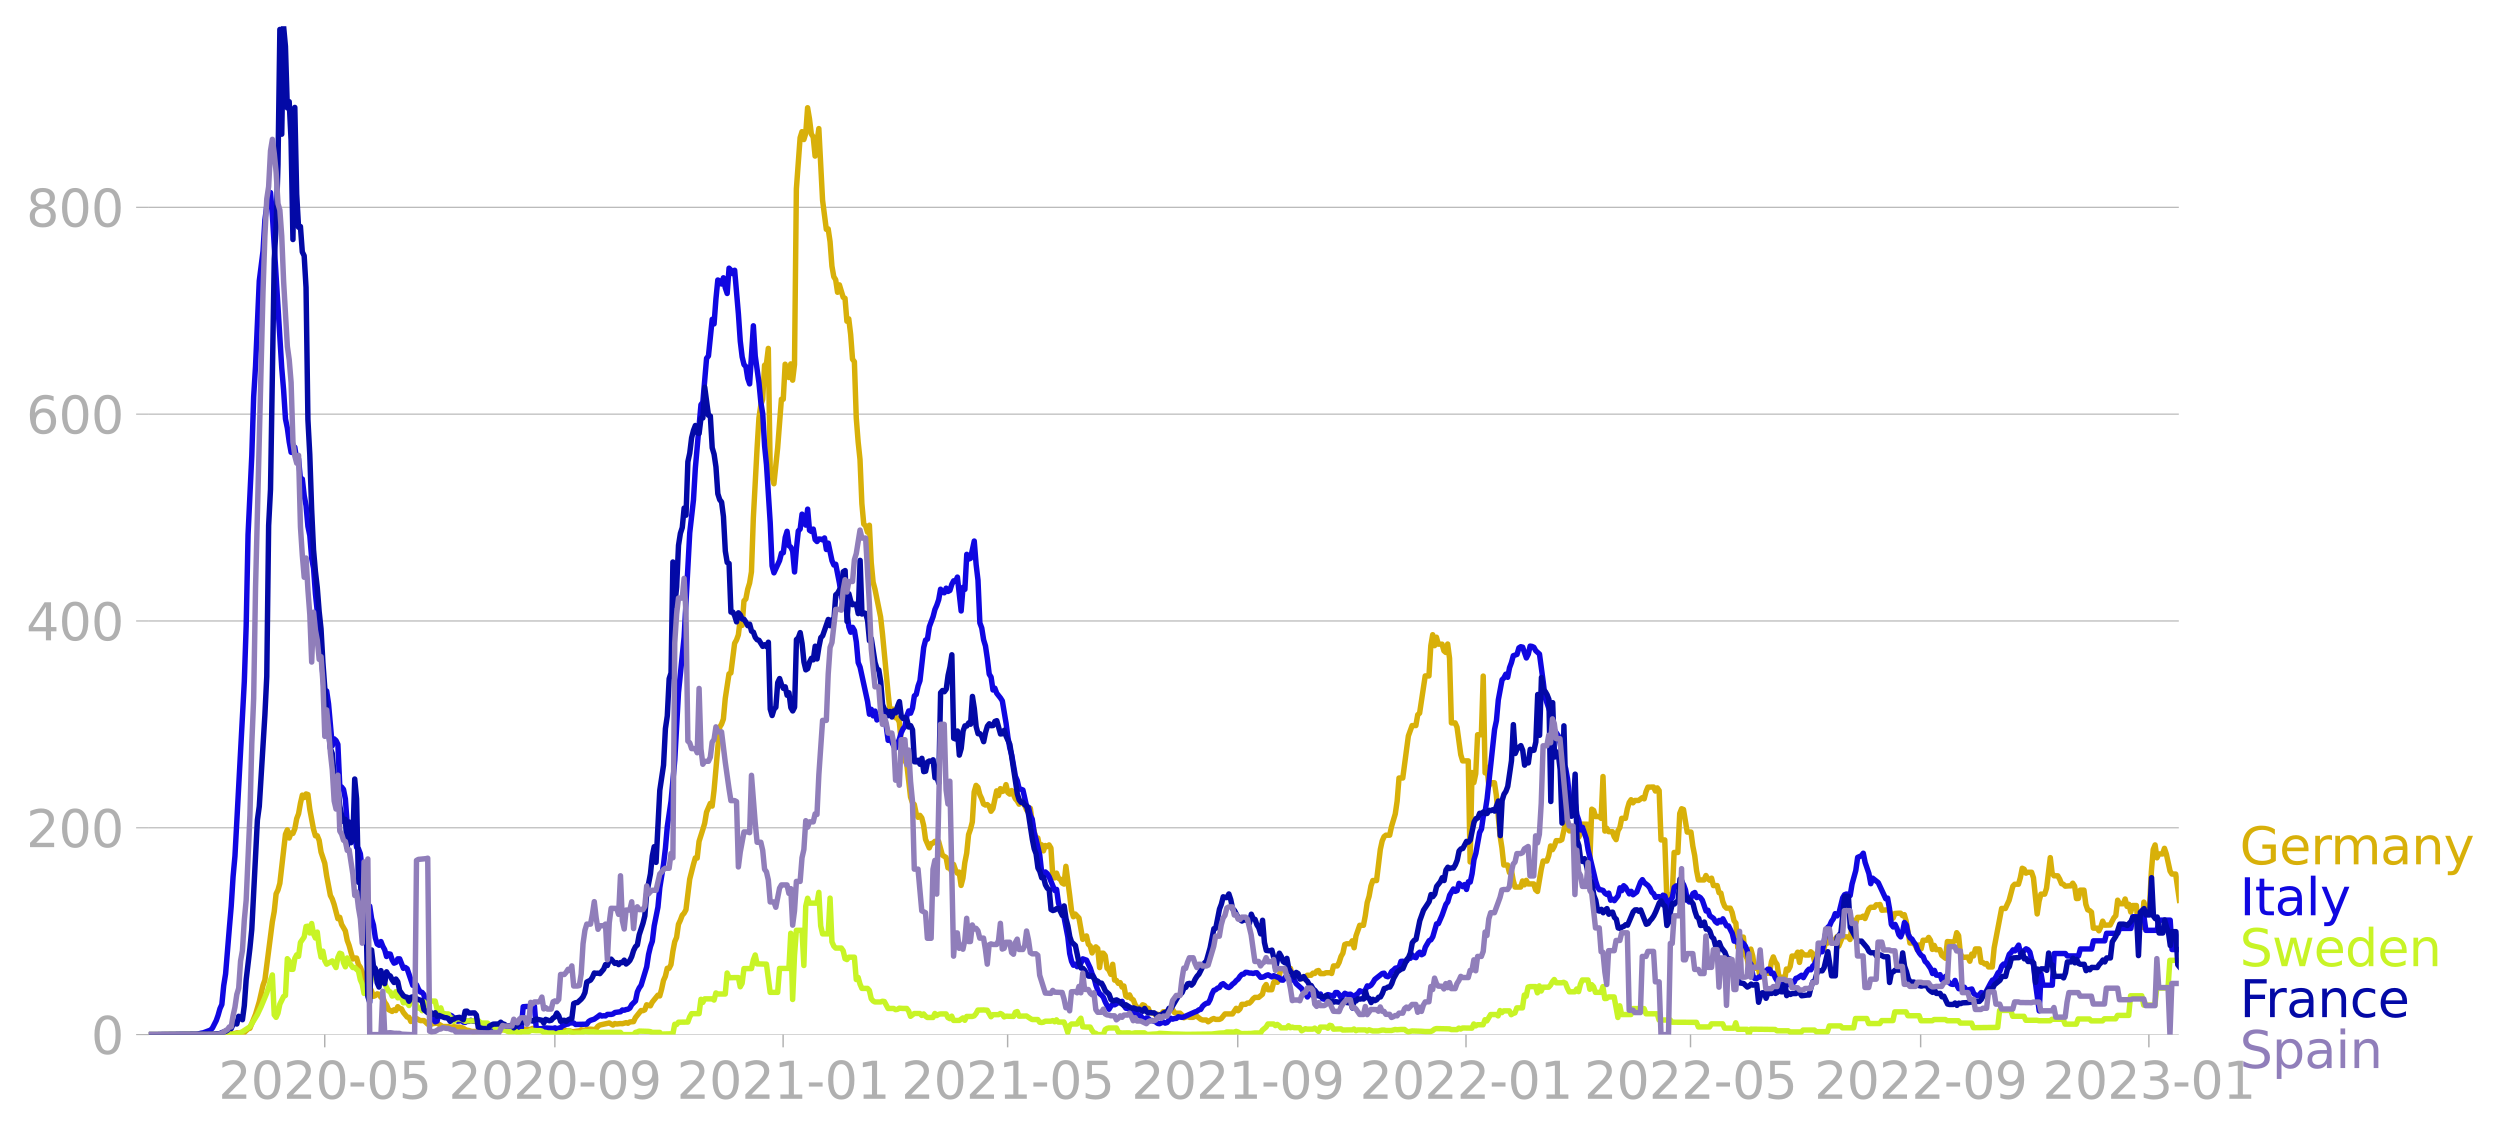 <svg xmlns="http://www.w3.org/2000/svg" xmlns:xlink="http://www.w3.org/1999/xlink" width="916.28" height="416.199" viewBox="0 0 687.21 312.149"><defs><style>*{stroke-linejoin:round;stroke-linecap:butt}</style></defs><g id="figure_1"><path id="patch_1" d="M0 312.15h687.21V0H0v312.15z" style="fill:none"/><g id="axes_1"><path id="patch_2" d="M40.922 284.4h558V7.2h-558v277.2z" style="fill:none"/><g id="matplotlib.axis_1"><g id="xtick_1"><g id="line2d_1"><defs><path id="m8eef4d8f04" d="M0 0v3.5" style="stroke:#b0b0b0;stroke-width:.4"/></defs><use xlink:href="#m8eef4d8f04" x="89.265" y="284.4" style="fill:#b0b0b0;stroke:#b0b0b0;stroke-width:.4"/></g><g id="text_1" style="fill:#b0b0b0" transform="matrix(.14 0 0 -.14 60.017 302.038)"><defs><path id="DejaVuSans-32" d="M1228 531h2203V0H469v531q359 372 979 998 621 627 780 809 303 340 423 576 121 236 121 464 0 372-261 606-261 235-680 235-297 0-627-103-329-103-704-313v638q381 153 712 231 332 78 607 78 725 0 1156-363 431-362 431-968 0-288-108-546-107-257-392-607-78-91-497-524-418-433-1181-1211z" transform="scale(.016)"/><path id="DejaVuSans-30" d="M2034 4250q-487 0-733-480-245-479-245-1442 0-959 245-1439 246-480 733-480 491 0 736 480 246 480 246 1439 0 963-246 1442-245 480-736 480zm0 500q785 0 1199-621 414-620 414-1801 0-1178-414-1799Q2819-91 2034-91q-784 0-1198 620-414 621-414 1799 0 1181 414 1801 414 621 1198 621z" transform="scale(.016)"/><path id="DejaVuSans-2d" d="M313 2009h1684v-512H313v512z" transform="scale(.016)"/><path id="DejaVuSans-35" d="M691 4666h2478v-532H1269V2991q137 47 274 70 138 23 276 23 781 0 1237-428 457-428 457-1159 0-753-469-1171Q2575-91 1722-91q-294 0-599 50Q819 9 494 109v635q281-153 581-228t634-75q541 0 856 284 316 284 316 772 0 487-316 771-315 285-856 285-253 0-505-56-251-56-513-175v2344z" transform="scale(.016)"/></defs><use xlink:href="#DejaVuSans-32"/><use xlink:href="#DejaVuSans-30" x="63.623"/><use xlink:href="#DejaVuSans-32" x="127.246"/><use xlink:href="#DejaVuSans-30" x="190.869"/><use xlink:href="#DejaVuSans-2d" x="254.492"/><use xlink:href="#DejaVuSans-30" x="290.576"/><use xlink:href="#DejaVuSans-35" x="354.199"/></g></g><g id="xtick_2"><use xlink:href="#m8eef4d8f04" id="line2d_2" x="152.523" y="284.4" style="fill:#b0b0b0;stroke:#b0b0b0;stroke-width:.4"/><g id="text_2" style="fill:#b0b0b0" transform="matrix(.14 0 0 -.14 123.275 302.038)"><defs><path id="DejaVuSans-39" d="M703 97v575q238-113 481-172 244-59 479-59 625 0 954 420 330 420 377 1277-181-269-460-413-278-144-615-144-700 0-1108 423-408 424-408 1159 0 718 425 1152 425 435 1131 435 810 0 1236-621 427-620 427-1801 0-1103-524-1761Q2575-91 1691-91q-238 0-482 47Q966 3 703 97zm1256 1978q425 0 673 290 249 291 249 798 0 503-249 795-248 292-673 292t-673-292q-248-292-248-795 0-507 248-798 248-290 673-290z" transform="scale(.016)"/></defs><use xlink:href="#DejaVuSans-32"/><use xlink:href="#DejaVuSans-30" x="63.623"/><use xlink:href="#DejaVuSans-32" x="127.246"/><use xlink:href="#DejaVuSans-30" x="190.869"/><use xlink:href="#DejaVuSans-2d" x="254.492"/><use xlink:href="#DejaVuSans-30" x="290.576"/><use xlink:href="#DejaVuSans-39" x="354.199"/></g></g><g id="xtick_3"><use xlink:href="#m8eef4d8f04" id="line2d_3" x="215.265" y="284.4" style="fill:#b0b0b0;stroke:#b0b0b0;stroke-width:.4"/><g id="text_3" style="fill:#b0b0b0" transform="matrix(.14 0 0 -.14 186.017 302.038)"><defs><path id="DejaVuSans-31" d="M794 531h1031v3560L703 3866v575l1116 225h631V531h1031V0H794v531z" transform="scale(.016)"/></defs><use xlink:href="#DejaVuSans-32"/><use xlink:href="#DejaVuSans-30" x="63.623"/><use xlink:href="#DejaVuSans-32" x="127.246"/><use xlink:href="#DejaVuSans-31" x="190.869"/><use xlink:href="#DejaVuSans-2d" x="254.492"/><use xlink:href="#DejaVuSans-30" x="290.576"/><use xlink:href="#DejaVuSans-31" x="354.199"/></g></g><g id="xtick_4"><use xlink:href="#m8eef4d8f04" id="line2d_4" x="276.98" y="284.4" style="fill:#b0b0b0;stroke:#b0b0b0;stroke-width:.4"/><g id="text_4" style="fill:#b0b0b0" transform="matrix(.14 0 0 -.14 247.732 302.038)"><use xlink:href="#DejaVuSans-32"/><use xlink:href="#DejaVuSans-30" x="63.623"/><use xlink:href="#DejaVuSans-32" x="127.246"/><use xlink:href="#DejaVuSans-31" x="190.869"/><use xlink:href="#DejaVuSans-2d" x="254.492"/><use xlink:href="#DejaVuSans-30" x="290.576"/><use xlink:href="#DejaVuSans-35" x="354.199"/></g></g><g id="xtick_5"><use xlink:href="#m8eef4d8f04" id="line2d_5" x="340.237" y="284.4" style="fill:#b0b0b0;stroke:#b0b0b0;stroke-width:.4"/><g id="text_5" style="fill:#b0b0b0" transform="matrix(.14 0 0 -.14 310.989 302.038)"><use xlink:href="#DejaVuSans-32"/><use xlink:href="#DejaVuSans-30" x="63.623"/><use xlink:href="#DejaVuSans-32" x="127.246"/><use xlink:href="#DejaVuSans-31" x="190.869"/><use xlink:href="#DejaVuSans-2d" x="254.492"/><use xlink:href="#DejaVuSans-30" x="290.576"/><use xlink:href="#DejaVuSans-39" x="354.199"/></g></g><g id="xtick_6"><use xlink:href="#m8eef4d8f04" id="line2d_6" x="402.98" y="284.4" style="fill:#b0b0b0;stroke:#b0b0b0;stroke-width:.4"/><g id="text_6" style="fill:#b0b0b0" transform="matrix(.14 0 0 -.14 373.732 302.038)"><use xlink:href="#DejaVuSans-32"/><use xlink:href="#DejaVuSans-30" x="63.623"/><use xlink:href="#DejaVuSans-32" x="127.246"/><use xlink:href="#DejaVuSans-32" x="190.869"/><use xlink:href="#DejaVuSans-2d" x="254.492"/><use xlink:href="#DejaVuSans-30" x="290.576"/><use xlink:href="#DejaVuSans-31" x="354.199"/></g></g><g id="xtick_7"><use xlink:href="#m8eef4d8f04" id="line2d_7" x="464.694" y="284.4" style="fill:#b0b0b0;stroke:#b0b0b0;stroke-width:.4"/><g id="text_7" style="fill:#b0b0b0" transform="matrix(.14 0 0 -.14 435.446 302.038)"><use xlink:href="#DejaVuSans-32"/><use xlink:href="#DejaVuSans-30" x="63.623"/><use xlink:href="#DejaVuSans-32" x="127.246"/><use xlink:href="#DejaVuSans-32" x="190.869"/><use xlink:href="#DejaVuSans-2d" x="254.492"/><use xlink:href="#DejaVuSans-30" x="290.576"/><use xlink:href="#DejaVuSans-35" x="354.199"/></g></g><g id="xtick_8"><use xlink:href="#m8eef4d8f04" id="line2d_8" x="527.951" y="284.4" style="fill:#b0b0b0;stroke:#b0b0b0;stroke-width:.4"/><g id="text_8" style="fill:#b0b0b0" transform="matrix(.14 0 0 -.14 498.703 302.038)"><use xlink:href="#DejaVuSans-32"/><use xlink:href="#DejaVuSans-30" x="63.623"/><use xlink:href="#DejaVuSans-32" x="127.246"/><use xlink:href="#DejaVuSans-32" x="190.869"/><use xlink:href="#DejaVuSans-2d" x="254.492"/><use xlink:href="#DejaVuSans-30" x="290.576"/><use xlink:href="#DejaVuSans-39" x="354.199"/></g></g><g id="xtick_9"><use xlink:href="#m8eef4d8f04" id="line2d_9" x="590.694" y="284.4" style="fill:#b0b0b0;stroke:#b0b0b0;stroke-width:.4"/><g id="text_9" style="fill:#b0b0b0" transform="matrix(.14 0 0 -.14 561.446 302.038)"><defs><path id="DejaVuSans-33" d="M2597 2516q453-97 707-404 255-306 255-756 0-690-475-1069Q2609-91 1734-91q-293 0-604 58T488 141v609q262-153 574-231 313-78 654-78 593 0 904 234t311 681q0 413-289 645-289 233-804 233h-544v519h569q465 0 712 186t247 536q0 359-255 551-254 193-729 193-260 0-557-57-297-56-653-174v562q360 100 674 150t592 50q719 0 1137-327 419-326 419-882 0-388-222-655t-631-370z" transform="scale(.016)"/></defs><use xlink:href="#DejaVuSans-32"/><use xlink:href="#DejaVuSans-30" x="63.623"/><use xlink:href="#DejaVuSans-32" x="127.246"/><use xlink:href="#DejaVuSans-33" x="190.869"/><use xlink:href="#DejaVuSans-2d" x="254.492"/><use xlink:href="#DejaVuSans-30" x="290.576"/><use xlink:href="#DejaVuSans-31" x="354.199"/></g></g></g><g id="matplotlib.axis_2"><g id="ytick_1"><path id="line2d_10" d="M40.922 284.4h558" clip-path="url(#p7b808a4ed6)" style="fill:none;stroke:#b0b0b0;stroke-width:.3;stroke-linecap:square"/><g id="line2d_11"><defs><path id="md3152e2572" d="M0 0h-3.5" style="stroke:#b0b0b0;stroke-width:.3"/></defs><use xlink:href="#md3152e2572" x="40.922" y="284.4" style="fill:#b0b0b0;stroke:#b0b0b0;stroke-width:.3"/></g><use xlink:href="#DejaVuSans-30" id="text_10" style="fill:#b0b0b0" transform="matrix(.14 0 0 -.14 25.015 289.719)"/></g><g id="ytick_2"><path id="line2d_12" d="M40.922 227.547h558" clip-path="url(#p7b808a4ed6)" style="fill:none;stroke:#b0b0b0;stroke-width:.3;stroke-linecap:square"/><use xlink:href="#md3152e2572" id="line2d_13" x="40.922" y="227.547" style="fill:#b0b0b0;stroke:#b0b0b0;stroke-width:.3"/><g id="text_11" style="fill:#b0b0b0" transform="matrix(.14 0 0 -.14 7.2 232.866)"><use xlink:href="#DejaVuSans-32"/><use xlink:href="#DejaVuSans-30" x="63.623"/><use xlink:href="#DejaVuSans-30" x="127.246"/></g></g><g id="ytick_3"><path id="line2d_14" d="M40.922 170.694h558" clip-path="url(#p7b808a4ed6)" style="fill:none;stroke:#b0b0b0;stroke-width:.3;stroke-linecap:square"/><use xlink:href="#md3152e2572" id="line2d_15" x="40.922" y="170.694" style="fill:#b0b0b0;stroke:#b0b0b0;stroke-width:.3"/><g id="text_12" style="fill:#b0b0b0" transform="matrix(.14 0 0 -.14 7.2 176.012)"><defs><path id="DejaVuSans-34" d="M2419 4116 825 1625h1594v2491zm-166 550h794V1625h666v-525h-666V0h-628v1100H313v609l1940 2957z" transform="scale(.016)"/></defs><use xlink:href="#DejaVuSans-34"/><use xlink:href="#DejaVuSans-30" x="63.623"/><use xlink:href="#DejaVuSans-30" x="127.246"/></g></g><g id="ytick_4"><path id="line2d_16" d="M40.922 113.84h558" clip-path="url(#p7b808a4ed6)" style="fill:none;stroke:#b0b0b0;stroke-width:.3;stroke-linecap:square"/><use xlink:href="#md3152e2572" id="line2d_17" x="40.922" y="113.84" style="fill:#b0b0b0;stroke:#b0b0b0;stroke-width:.3"/><g id="text_13" style="fill:#b0b0b0" transform="matrix(.14 0 0 -.14 7.2 119.16)"><defs><path id="DejaVuSans-36" d="M2113 2584q-425 0-674-291-248-290-248-796 0-503 248-796 249-292 674-292t673 292q248 293 248 796 0 506-248 796-248 291-673 291zm1253 1979v-575q-238 112-480 171-242 60-480 60-625 0-955-422-329-422-376-1275 184 272 462 417 279 145 613 145 703 0 1111-427 408-426 408-1160 0-719-425-1154Q2819-91 2113-91q-810 0-1238 620-428 621-428 1799 0 1106 525 1764t1409 658q238 0 480-47t505-140z" transform="scale(.016)"/></defs><use xlink:href="#DejaVuSans-36"/><use xlink:href="#DejaVuSans-30" x="63.623"/><use xlink:href="#DejaVuSans-30" x="127.246"/></g></g><g id="ytick_5"><path id="line2d_18" d="M40.922 56.987h558" clip-path="url(#p7b808a4ed6)" style="fill:none;stroke:#b0b0b0;stroke-width:.3;stroke-linecap:square"/><use xlink:href="#md3152e2572" id="line2d_19" x="40.922" y="56.987" style="fill:#b0b0b0;stroke:#b0b0b0;stroke-width:.3"/><g id="text_14" style="fill:#b0b0b0" transform="matrix(.14 0 0 -.14 7.2 62.306)"><defs><path id="DejaVuSans-38" d="M2034 2216q-450 0-708-241-257-241-257-662 0-422 257-663 258-241 708-241t709 242q260 243 260 662 0 421-258 662-257 241-711 241zm-631 268q-406 100-633 378-226 279-226 679 0 559 398 884 399 325 1092 325 697 0 1094-325t397-884q0-400-227-679-226-278-629-378 456-106 710-416 255-309 255-755 0-679-414-1042Q2806-91 2034-91q-771 0-1186 362-414 363-414 1042 0 446 256 755 257 310 713 416zm-231 997q0-362 226-565 227-203 636-203 407 0 636 203 230 203 230 565 0 363-230 566-229 203-636 203-409 0-636-203-226-203-226-566z" transform="scale(.016)"/></defs><use xlink:href="#DejaVuSans-38"/><use xlink:href="#DejaVuSans-30" x="63.623"/><use xlink:href="#DejaVuSans-30" x="127.246"/></g></g></g><path id="line2d_20" d="m40.922 284.4 21.6-.081 2.058-.244.514-.162 1.543.122.514-.244 1.029-.975.514-.162 1.543-3.817 1.028-3.452 1.029-4.549.514-1.42 2.057-16.042.515-2.802.514-4.873.514-1.056.514-1.827 1.543-13.482.515-1.219.514 2.234.514-1.38.514.12.515-1.258.514-2.802.514-1.34.515-2.883.514-2.234.514.65.514-.975.515.163.514 4.06 1.029 5.483.514 1.787h.514l.514 1.259.515 3.208 1.028 3.086.515 3.452 1.028 5.4.514.976.515 1.502 1.028 3.899.515-.366.514 1.95 1.028 1.786.515 2.6.514 1.38 1.029 3.736.514-.284.514.04.514 1.787.515.731.514 1.3.514 3.005.515.609.514.081.514.447.514 1.096.515 1.462.514-.203.514-.487.515.122.514.812.514-.04.514 1.38.515.73.514 1.3 1.029.528.514-.446.514.203.514-1.056.515.447.514.162.514.975 1.029 1.258.514.082.514 1.137.515-.488h.514l.514-.324 1.029.568h1.028l1.03.975.513-.203.515.203.514-.163 1.029-.122 1.542.934h1.543l.514.163h.515l.514-.122 1.029.163.514-.041 1.029.284.514.366.514.203.514.08.515.204.514.081 2.057-.081 1.029-.487 2.057.08h.514l.514.123h.515l.514.284 1.029-.447.514-.243 1.028-.082.515-.203.514-.325 1.543.65.514.122.514-.244.515.244 1.542.04.515-.04.514-.244.514.285 2.058-.244 1.542.528.515.244.514-.163 1.029.04.514-.324.514-.122.514.081.515-.04 1.028.325 1.029.08.514.204h.514l1.029-.163.514-.04.514-.325.515.122h.514l.514-.244 1.029-.04 1.028.121.515-.284.514-.65.514-.325 2.572-.568 1.028.568.515-.406.514.122 1.029-.122.514.04 1.028-.283.515.162.514-.365 1.029-.082.514-1.096 1.543-1.95.514.041.514-.243.514-1.381 1.03.284.513-1.015 1.543-1.909.514.203.515-1.868.514-2.396.514-1.137.515-2.193h.514l.514-1.015.515-3.614.514-2.68.514-1.178.514-3.614.515-1.097.514-1.38.514-.569.514-.934 1.03-8.406 1.028-4.061.514-1.787.514.04.514-4.588 1.03-3.249.513-1.705.515-3.087 1.028-2.396.514.731.515-4.264 1.543-17.421.514-.812.514-1.422.514-5.644 1.03-6.782.513-.244 1.029-8.162.514-.894.515-1.421.514-4.183.514 1.584.514-6.741.515-.528.514-2.68.514-1.665.514-3.127.515-14.701 1.028-19.208.515-8.366.514-3.573.514-1.544.514-9.38.515-.406.514-4.224.514 33.016 1.029 4.182 1.029-9.868 1.028-13.36h.514l.515-9.625 1.028 3.655.514-3.736.515 4.467.514-4.304.514-48.244 1.029-14.092.514-1.665.515 2.152.514-1.665.514-7.066.514 3.046.515 4.183.514.812.514 5.239 1.029-7.554 1.028 19.696 1.029 8 .514-.122.514 3.493.515 6.74.514 2.925.514.812.515 3.452.514-2.03 1.029 3.41.514.285.514 6.294.514-.65.515 4.264.514 6.823.514.69.514 15.432.515 6.578.514 4.873.514 12.143.515 5.604.514.528.514 1.705.515-1.908.514 10.274.514 5.36.514 1.95 1.543 7.634.514 4.589 1.543 16.284.515 4.914.514-.487.514.081.514 2.315.515.162.514 1.056.514 5.28 1.029 5.278.514 1.056 1.029 8.975.514 1.543.514.488.515 2.477.514 1.056.514-.528.514.69.515 2.071.514 3.817 1.029 2.356.514-1.178.514-.122.514-.487h1.03l1.028 3.777 1.028.65.514 2.842.515-.04.514 1.096.514-1.99.515 1.502.514.894.514-.284.514 3.654.515-1.99.514-4.263.514-2.6.515-5.116.514-1.462.514-1.99.514-8.284.515-1.787.514.528.514 1.99.515 1.096.514 1.503.514.284.514-.122.515.447.514 1.38.514-.73 1.029-4.874.514 1.3.514-1.909.515.772.514-.203.514-1.665.515 2.193.514.406.514-.975 1.029 2.274.514.569.514.893.515-.243.514-.69 1.029 2.517.514.69.514-1.137.514 3.818 1.029 4.75.514-.405.514 2.518.515-.65.514 1.665.514-1.462.515.284.514-.447.514.853.514 7.635.515.568.514-1.3.514 1.382.515.284.514 1.056.514.284.514-4.873 1.03 7.878.513 4.305.515 1.665.514-.731 1.028 1.096 1.03 5.848.513-.65.515-.284.514 2.274.514.487.514 1.909.515-1.218.514-.447.514.447.515 5.238.514-3.939h.514l.514.65.515 3.492.514.488.514 1.177.515-2.761.514 4.345.514.081.514.813.515-.204.514 1.219.514-.285.515 2.762.514.325.514-.65.514 1.056.515.325.514 1.3.514.811h1.029l.514-.771.514.203.515.812.514-.04.514 1.258h1.029l.514.69.514-.324.515.365.514-.406.514-.65h1.029l.514-.365 1.029-.244.514.853.514.163h1.029l.514.487.514.772 1.03-.366.513.244h1.029l.514-.285h.514l1.03.813.513.203h1.029l.514.487 1.029-.69.514-.203.514.243h1.029l.514-.243 1.029-1.26h2.057l1.029-1.542.514.65.514-.488.514-1.259h1.029l.514-.365.514.04.515-.487.514-.69.514-.407h1.029l1.029-.852.514-1.95.514-.73.514 1.42h1.029l.514-1.99.514-.527.515.487 1.028-3.736h1.029l.514.569.514-.812.515.162.514 1.95.514-.326h1.029l.514.731.514.447.515-.365.514-.041.514-.528h1.029l.514-.569.514.082.515-.65.514-.162.514.852h1.029l.514-.243h1.029l.514.203.514-2.071h1.029l.514-.975.514-1.624.515-.894.514-2.396.514-.203h1.029l.514-.812.514 1.909.515-3.25 1.028-2.923h1.029l.514-2.68.514-3.574.515-1.705.514-2.843.514-1.503h1.029l1.029-8.528.514-2.355.514-1.178.514-.406h1.029l.514-2.396 1.029-3.451.514-3.534.514-6.335h1.029l1.543-11.573 1.028-2.843h1.029l.514-2.964.514-.447 1.543-10.234h1.029l.514-8.325.514-3.005.515 3.005.514-2.314.514 1.908h1.029l.514 1.828.514.446.515-2.314.514 3.939.514 17.746h1.029l.514 1.178 1.029 7.553.514 1.706h1.543l.514 27.777.514-24.57.515 2.762.514-2.436.514-10.721h1.029l.514-16.122.514 26.6.515-1.544.514 5.157.514-.893h1.029l.514 3.452 1.029 11.127.514 3.33.514 4.71h1.029l.514 2.071.514-.852.515 2.964.514 1.868h1.543l.514-1.665.514 1.056.515-1.218.514.974h1.543l.514 1.625.514.446 1.03-6.091.513-2.274h1.029l.514-1.462.514-2.68.515 1.015.514-.934.514-1.543h1.029l.514-.284 1.029-4.67.514.73.514 1.544h1.029l.514-1.056.514 2.883.515-.081.514-.975.514-2.64 1.543.041.514 9.543.515-13.685.514.325.514 1.705h1.029l.514.488.514-11.493.515 14.985.514-.771.514.934h1.029l.514 1.421.514.772.515-2.437.514-.893.514-2.518h1.029l.514-2.6.514-1.745.515-.772.514.853.514-.65h1.029l1.029-.772.514.325.514-1.99.514-1.218 1.543-.04.514 1.096.515-.853.514.731.514 13.564h1.029l.514 14.538 1.029 1.218.514-.568.514-11.736h1.029l.514-10.721.514-1.3.515.203 1.028 6.213h1.029l.514 3.858.514 2.6.515 4.142.514 2.558h1.543l.514-1.218.514.893.515.406.514-.568.514 2.03h1.029l.514 1.95.514.121.515 2.315.514 1.3.514.527h1.029l.514 1.178.514 2.274.515.65.514 6.7.514.528.515-3.37h.514l.514 4.954.514.934.515 2.721.514-5.32.514 1.909.515 3.37h1.028l.514 2.478.515-2.193.514 1.665.514-.61h1.029l.514-3.167.514-1.3.515 1.34.514.69.514 3.534h1.029l.514.812.514-3.046.515.325.514-1.015.514-2.883h1.029l.514-1.056.514 2.802.515-2.883.514.609.514.244h1.029l.514-.894.514.447.515 2.152.514-1.015.514-1.909h1.029l.514-.243.514-2.559.515.731.514-1.502.514.65h1.029l.514-.894.514 2.558 1.03-2.599 1.028.082h.514l.514.73.514-3.451.515-1.828.514.812.514-1.624h1.029l.514-.325.514.65 1.03-2.599.513-.487h1.029l.514-.69.514.04.515-.122.514 1.584 1.029-.081h.514l.514.162.514 1.218.515.853.514-1.259 1.029-.081h.514l.514.65.514-.244.515 1.828 1.028 5.97h1.029l.514.811.514 1.097.515-1.38.514 1.055.514-2.355h1.029l.514-.772.514.812.515 2.477.514-1.096.514 1.178h1.029l.514 1.543 1.029.812.514-4.589 1.029.081h.514l.514-.243.514-2.275.515.772.514 5.036.514.974 1.543-.081.514 1.137.515-1.95.514.488.514-1.908h1.029l.514 3.654.514.082.515.406.514-.122.514.934h1.029l.514-5.239 2.057-10.842h1.029l1.028-2.234 1.03-3.898.513-.528h1.029l.514-1.787.514-2.6.515.244.514 1.097.514-.244h1.029l.514 1.503 1.029 9.95.514-3.453.514-1.99h1.029l.514-1.624 1.029-8.406.514 4.304.514.69h1.029l.514.894.514 1.26.515.162.514.528 1.029-.082h.514l.514-.73.514.812.515 3.41.514-.04.514-2.274h1.029l.514 3.898.514 1.503.515.203.514.447.514 4.386h1.029l.514.73.514-1.055.515-1.584.514 1.096 1.543-.04 1.029-1.99.514-.569.514-4.264.514.975h1.029l.514-1.3.514 2.031.515-.569.514 2.112.514-1.787h1.029l.514 5.97.514.162.515-.121.514-6.945.514 1.747h1.029l.514-10.112.514-6.092.515-1.259.514 3.534.514-1.056h1.029l.514-1.543.514 1.543 1.03 4.71.513.813h1.029l1.029 7.228h0" clip-path="url(#p7b808a4ed6)" style="fill:none;stroke:#d8b009;stroke-width:1.5;stroke-linecap:square"/><path id="line2d_21" d="m40.922 284.4 12.858-.081.514-.04 1.029-.285.514-.081 2.057-.772.514-.568 1.029-2.03.514-1.463.514-1.827.515-1.137.514-5.198.514-3.208 1.029-12.549.514-6.01.514-8.162.515-5.645 2.571-47.96.514-15.31.515-25.096 1.028-21.726.514-16.163.515-8.447 1.028-23.431 1.029-8.163.514-8.568.514-3.818 1.03-3.736.513 6.213 2.572 41.95.514 6.091.514 7.96.515 2.518.514 3.817.514 2.843.514.08.515-1.461.514 3.452.514-.203.515 5.563.514-.081.514 4.548.514 2.762.515 5.726.514 2.477.514 6.294.515 2.721.514 7.025.514 4.914.514 6.173.515 4.63 1.028 13.4.515-2.396.514 3.493 1.029 11.533.514-1.868.514.447.514 1.055.515 11.371.514.366.514.65.514 2.598.515 7.066.514.488.514.04.515 1.665.514.812.514 3.25.514.405.515 1.381 1.028 8.853.515 1.38.514 3.859.514.284.514 3.411.515 1.787.514 3.492.514 1.746.515.325.514-1.015.514 1.3.514.934.515 1.868.514-.731.514.08.515 1.585.514.893.514-.203.514-.975h.515l1.028 2.6.515-.244.514.365 1.543 4.548.514-.527.514.365.515 1.178.514.812.514.122.514.65.515 3.005.514 1.3.514.69.515 1.664.514.082.514.69.514-.203.515-2.112.514.163.514.609.515-.528.514.609.514-.081.514-.284.515.243.514.731.514.122.515.569.514-.082.514-.203.514.528.515.081.514-.324.514.04.515-.284.514.244 1.029.08.514.163.514.406 1.029.61.514-.082.514.325 1.543.569.514-.163h.515l.514-.122.514-.284.514.244 1.03-.285.513.244.515-.325 1.028.569 1.543-.04h.514l.515-5.89 1.028-.08 1.543.162.514-.244.515 6.295.514-.122 1.029.04.514-.243 2.571.162.514-.162.515.284.514-.203.514-.081.515-.61.514-.121.514-.244.514-.08.515-.326 1.028.04.515.407 3.085-.081.515-.731.514-.325 1.028-.325 1.03-.731.513-.406.515.284.514-.081.514.04.515-.405h1.028l.514-.122.515-.406 1.543-.203.514-.488.514.081.514-.203.515-.08.514-.326.514-.934 1.029-1.015.514-2.477.514-1.097.515-.73 1.542-5.077.515-3.41.514-2.153.514-1.462.515-4.224 1.028-5.157.514-5.36 1.03-6.457.513-4.386.515-5.93 1.028-6.984 1.029-11.33 1.028-18.6 1.543-15.187 1.543-28.67 1.029-9.056.514-8.731 1.543-17.422.514-.69 1.029-12.061.514-.65 1.029-10.07.514 1.258.514-6.863.514-5.198.515.244.514.852.514-1.705.514 2.761.515 1.543.514-6.944.514.528.515.975.514-.934 1.029 11.98.514 7.512.514 4.305.514 2.152.515.528.514 3.249.514 1.502 1.029-15.96.514 8.285 1.029 7.432.514 5.36.514 3.087.514 8.852.515 5.158 1.028 15.96.515 11.857.514 1.909 1.543-3.37.514-2.031.514-.122.515-4.183.514-1.705.514 3.939.514.406.515 1.096.514 5.726.514-6.416.515-4.833.514-.568.514-4.061.515 1.34.514 1.665.514-4.386.514 5.807.515.325.514-.65.514 2.884.514.528.515-.69.514.04.514.203.515-.528.514 3.168.514-1.747 1.029 4.833.514 1.178.514-.203 1.029 5.238.514 3.696.514 1.705.515-.365.514 2.883.514 4.061.515 1.462.514-1.34.514.893.514 3.127.515 5.685.514 1.219 2.057 9.462.515 3.492.514-1.34.514 1.787.514-1.3.515 2.437.514-.447 1.029-1.462.514 2.071.514 1.584.514 3.858.515-1.178.514 1.625.514 1.137.514.528 1.03-2.437.513-1.787.515-1.096.514-.61.514-2.923.514-1.34.515.609.514-1.38.514-3.371.515-.407.514-2.314.514-1.462 1.029-9.137.514-2.03.514-.244.515-3.412 1.028-2.761.514-1.99.515-1.178.514-1.502.514-2.883.515.852.514.122.514-1.259.514.894.515-.285.514-1.665.514-.974.515.162.514-1.177 1.029 9.3.514-6.498.514.568.514-9.624.515 1.3.514-.204 1.029-4.751.514 6.416.514 4.345.514 11.737.515 1.38.514 3.249.514 1.706.514 3.492.515 4.264.514.812.514 3.533.515-.487.514 1.38 1.029 1.3.514.812 1.028 6.132.515 3.899.514 2.964.514 1.828 1.029 5.888.514 1.218.514 2.275.515.08.514.204 1.029 4.548.514.203.514 2.315.514 1.015.515 3.574.514 1.868 1.029 4.386.514 4.588.514 1.503.514-1.462.515.447.514.853 1.543 3.776.514-.284.514 3.736.515 1.706 1.028 2.274 1.029 5.36.514 4.548.514 2.153.515 1.056.514-.285.514.69.514-.365.515-.609.514-1.178 1.029.366 1.028 2.193.514 1.584.515 1.015.514 2.07.514 1.382.515.974.514.366.514.609.514 1.3 1.03 1.99.513-.854.515-.487.514.122.514-.284.514-.447.515.244.514-.447.514 1.137.515.73.514.082.514-.122.514.731 1.03.731.513.122.515.406.514.203.514.731.514.163.515-.366.514.163.514.568.515-.04 1.028.406.514.406.515.08 1.028-.486.515.324.514-.162 1.029-1.178.514.244.514-.162.514-.041.515-.447 1.028.163.514-.122 3.086-1.38.514-.163.515-.406.514-.122.514-.853.515-.487.514-.325.514-.081.514-.934.515-1.544.514-1.015.514-.162.515-.447.514-.162.514-.813.514-.243 1.03.893.513.163.515-.366.514-.568.514-.366.514-.61.515-.405.514-.772.514-.528.515-.08.514-.488.514.04.514.163h.515l.514.122.514-.163.515-.04 1.028 1.259.514-.041.515-.163.514-.324.514-.163 1.029.569.514-.325 1.543.609.514.569.515.04.514-.73.514-.041 1.029.243.514.488h.514l.515 1.015 1.543 1.38.514.975.514.406.514.894.515-.853 1.028.365 1.543.163.514-.488.515 1.3.514.122.514-.406.514-.853 1.543.447.515-1.016h.514l.514.569.514.893 1.03-1.259.513.244.515.081.514-.081 1.029.69.514-.528.514-.365.514-.731.515.244h.514l.514-.488.514-1.096.515.122.514-.325.514-.69.515-.894 2.057-1.624.514-.082.514.813.515.162.514-.406.514-1.056.514-.365.515-.528 1.028-.203.515-1.665.514-.04.514.202.514-.243.515-.731.514-.041.514-.934.515.609.514.162.514-1.096.514-.406.515.69.514-.284.514-1.787 1.029-1.787.514-.243.514-.853 1.03-3.533.513-.081 1.029-2.356 1.029-2.924.514-.69.514-1.827 1.029-1.706.514.65.514-.203.514-1.99 1.03.893.513-.568.515 1.34.514-2.112.514.081.514-2.314.515-3.858.514-1.706 1.029-5.726.514-.974.514-3.533.514-1.422.515-3.33 2.057-19.086.514-2.437.514-5.685 1.03-5.523.513-.528.515-1.015.514.853.514-2.64.514-1.38.515-1.91 1.028-.365.515-1.787.514-.324.514.121 1.029 2.965.514-1.015.514-2.234.515.081.514.244.514.934 1.029.934 1.028 7.635.515 4.304 1.543 4.467.514 4.305.514.203 1.029 1.503.514 2.03 1.029 5.929.514 1.056.514 2.883.514 4.914.515 1.705.514-.121.514-.244.514 3.614.515 1.543.514 2.6.514-.691 1.029 3.086.514 3.127 1.543 6.335.514 2.193.515 1.625.514.771.514.04.514.163.515.772.514.325.514-.366.515 1.95.514-.285.514.406 1.029-1.34.514-2.193.514.772.515-1.34.514.446 1.029 1.787.514-.69.514.934 1.029-.772 1.028-2.68.514-.69.515.812 1.028.812.515.69.514 1.138.514.406.514 1.015.515-.203h.514l.514.446.515-.852.514.203 1.028 3.167.515-2.03.514-.69.514-2.803.515-.406.514.244.514-.569.514-.771.515.771.514 1.422.514 2.802.515.528 1.028-2.315.514-.284.515 1.38.514-.284.514.325.515.69 1.028 2.965.514-.203.515 1.502 1.028.731.515.894.514.406.514-.731.514.406.515-.853 1.028 1.95h.515l1.028 2.03.514 2.152.515-.04.514.568.514-1.178.515 1.016.514.284.514.73.514 1.179.515 3.167.514.61.514 3.167.515.771h.514l.514-.324.514-.163.515-.853.514-.203 1.029-1.015.514.04.514 1.178.514-.122.515 1.3.514.812.514.447.515.609.514.325.514-.731.514.447.515-.082 1.028-.852.515.203.514-1.056.514-.163 1.029-.69.514.65 1.029-1.787.514-.528.514.162.514-1.015.515-.487 1.543-3.98.514.528 1.029-5.32.514-1.38.514-.447.514-1.178.515-.73.514-1.422.514.609.514-.772 1.03-4.182.513-.853.515-.203.514.081.514.325.514-3.127 1.03-3.736.513-3.614 1.029-.447.514-.69.514 2.558 1.03 3.005.513 2.802.515-1.502 1.542 1.218 2.058 4.426.514-.162.514 2.883.514 4.345.515.69.514-.69.514 1.137.515 1.665.514.61.514-1.34.514-2.6.515.65.514 2.559.514 1.015.515.325.514.893.514.61.514 1.461.515.894.514.65.514.324.515 1.3.514.446 1.029 1.544.514 1.34.514-.853.514 1.3.515.04.514-.162.514 1.462 1.029-1.016.514 1.178.514.61.515.365.514.08.514-1.096.514 1.34.515.934h.514l1.029-.406.514.772.514-.04 1.029-.244.514 1.218.514.447.515.203.514-.285.514-.609 1.029.366 1.543-2.924.514-.853.514-.162.514-.813.515-1.055.514-.406.514-1.462.515-.528.514.365 1.028-3.046.515-.487.514-.73.514.283 1.029-1.583.514 2.193.514-.285 1.03-.893.513.244.515.65.514 2.111.514 1.584.514 4.873 1.03 7.594.513-10.152.515 3.086h2.571l.514-8.69h3.086l.514.65h3.086l.514-1.91h3.086l.514-2.233h3.086l.514-2.071h3.086l.514-1.34h3.086l.514-3.208h3.086l.514 3.736h3.086l.514-2.802h3.086l.514 8.081h2.058" clip-path="url(#p7b808a4ed6)" style="fill:none;stroke:#1007e1;stroke-width:1.5;stroke-linecap:square"/><path id="line2d_22" d="m40.922 284.4 22.63-.081 2.056-.244 1.029-.487 2.057-1.34 2.057-3.37 1.029-2.194 1.028-2.477.514-1.259.515-1.584.514-1.949.514-1.421.515 10.964.514.69.514-1.136.514-2.478 1.03-2.111.513-.284.515-10.112.514.65.514 2.274h.514l.515-3.005.514-.975.514.406.515-3.817 1.028-1.503.514-2.883.515-.081.514 1.868.514-2.6.515 2.884.514 1.096.514-1.624.514 4.223.515 2.64.514-1.624.514 2.599.515.974 1.543-.893 1.028 1.827.514-2.761.515-1.178.514.203.514 2.396.514 1.137.515-2.436.514 1.218 1.029 1.421h.514l1.028.975.515 2.396.514 1.178.514 2.558.515-1.584.514-.04.514-.488.514-2.07 1.03-.529.513-1.218.515.893.514.244.514.934.514 1.259 1.03 1.909.513.284.515 1.137.514-.122.514-1.096.514 1.705.515-.162.514.04.514 1.503.515-.122.514.122.514.73 1.029-1.989.514.284.514 1.625.515.812h.514l.514.69.514-2.436.515 2.193.514-.366.514-2.03h1.543l.514 2.233.515.447.514-.812.514 1.665h1.543l.514 1.056.515.08.514.935.514-.69h1.543l1.029.65.514-.123h2.057l.515-.325.514.244.514.487.514.203h1.543l.514.894.515-.284h.514l.514.69 2.058.04.514.61.514.122.514.284h1.543l.514-.122.515.365.514.163.514-.406h2.058l.514-.325.514-.04 1.029.08h1.028l.515.122.514.366h.514l.514.162h1.543l.514.447.515-.122.514-.365 1.029-.082h1.028l.514-.446.515.122.514.446h2.057l.514.122.515-.406.514-.122 1.029.081h1.542l1.03.203 1.542-.04h4.629l.514.609h3.085l.515-.61.514-.121.514-.244 2.572.082.514.08.514.204h2.058l.514.609.514-.162 1.543-.041h1.029l.514-2.64.514.082.514-.65 2.572-.04.514-1.422.514-.894h2.058l.514-3.939.514.853.514-.974h2.058l.514.324.514-1.949.514.284h2.058l.514-5.766.514 1.3 1.543-.041h1.029l.514 2.518.514-.934.514-4.061h2.058l.514-2.396.514-1.34.514 2.436 2.572.081 1.028 7.757h2.058l.514-6.579h2.571l.514-9.665.515 18.193.514-12.061.514-6.944h1.543l.515 9.665.514-16.285.514-2.193.514 1.34h2.058l.514-2.964.514 9.218.514 2.193h1.543l.514-9.827.515 12.02.514 1.178.514.528h1.543l.514.73.515 2.194.514.243.514-.65h1.543l.514 6.133.515-.569.514 1.828.514 1.177h1.543l.515.569.514 2.274.514.609.514.284h1.543l.514-.203.515.081 1.028 1.91h1.543l.514.324.515-.081.514-.325 1.029.081h1.028l.514.69.515 1.462 1.028-.771h1.543l.514.528.515-.406.514.609.514.365h1.543l.514-1.096.515.568.514-.324.514-.122h1.543l.514 1.015.515.284.514-.69.514 1.177h1.543l1.029-.69.514.65.514-1.056h1.543l.514-.162.515-.61.514-.974 1.543-.04 1.029.08 1.028 1.787.514-.568h1.543l.514-.325.515.244.514.69.514-.203 2.058.081.514-1.137.514-.203.514 1.259 2.058-.04 1.028.69.514.284h1.543l.514.73.515.082.514-.081.514-.284h1.543l.514-.163.515.325.514-.528.514.61h1.543l.514 1.217.515 1.625.514-1.868.514-.447h1.543l.514-.934.515-.65.514 2.356 1.029.08h1.028l.514.935.515.65.514.122.514.365h1.543l.514-1.38.515-.326.514-.121h2.057l.514 1.096.515.203.514.081 1.543-.04h.514l.514.203 1.03-.203h2.57l.515.365.514.081 1.029-.08 1.543-.082.514-.162 3.6.203h1.028l2.572.08h1.028l6.172-.08 2.057-.244 1.543-.081.514-.244 1.543.04h.514l.514-.202.515.162.514.325.514.122 2.572-.04 1.028-.123h1.543l.514-.771 1.03-.853.513-.853h1.543l.514.447.515-.325.514.365.514.569h1.543l.514-.569.515.528.514-.162.514.162h1.543l.514.853 1.03-.568.513.121h1.543l.514-.284 1.03.894.513-1.178h1.543l.514.325.515-.812.514.121.514.934 2.058-.08.514.324 1.543-.04h1.028l.514-.244.515.447.514-.204h2.057l.514.285.515-.325 1.028.325h1.543l1.029-.244h.514l.514.122h1.543l1.029-.284.514.08 1.029-.08h1.028l.514.406.515.243 1.028-.243 2.572.081 1.028.081h1.543l.514-.243.515-.407.514-.162 1.543.04 2.057.041.514.203h1.543l.514-.406.515.244.514-.284 2.571.04.515-1.137.514.528.514-.325h1.543l.514-1.38.515.324 1.028-1.746h1.543l.514.366.515-1.462.514.568.514-.487h1.543l.514 1.056.515-.325.514-.163.514-1.38h1.543l.514-3.533.515.325.514-2.518.514-.122h1.543l.514 1.706.515-1.91.514 1.422.514-1.056h1.543l.514-.568.515-.934.514-.61.514.894h1.543l.514-.122.515.244.514 1.34.514 1.015h1.543l.514-.771.515.73.514-2.07.514-1.137h1.543l.514 2.558.515-1.259.514.569.514 1.543h1.543l.514-1.584.515 3.29.514-.041.514-.406h1.543l1.029 5.644.514-3.208.514 2.396h2.572l.514-1.624h3.086l.514 1.421h3.086l.514 1.706h3.086l.514.609 6.686.04.514 1.26h3.086l.514-.853h3.086l.514 1.177h2.571l.515-1.462.514 1.787h2.572l.514 1.462.514-1.503 6.686.082.514.365h3.086l.514.325h3.086l.514-.528h3.086l.514.447h3.086l.514-1.584h3.086l.514.528h3.086l.514-2.558h3.086l.514 1.38h3.086l.514-.812h3.086l.514-2.396h3.086l.514 1.056h3.086l.514 1.38h3.086l.514-.324h3.086l.514.325h3.086l.514.65h3.086l.514 1.258 6.686-.08.514-4.67h3.086l.514 1.623h3.086l.514 1.097h3.086l.514.122h3.086l.514-.406h3.086l.514 1.34h3.086l.514-1.422h3.086l.514.528h3.086l.514-.568h3.086l.514-.934h3.086l.514-5.401h3.086l.514 2.558h3.086l.514-4.67h3.086l.514-7.635h2.572" clip-path="url(#p7b808a4ed6)" style="fill:none;stroke:#c8f426;stroke-width:1.5;stroke-linecap:square"/><path id="line2d_23" d="m40.922 284.4 17.486-.081 2.057-.203.515-.285 1.028-.324.514-.285.515-.609.514.122.514-1.178.515-.203.514.122.514-2.112.514.325.515.61.514-3.858.514-7.148 1.029-8.65.514-5.198 1.543-30.05.514-3.737 1.543-25.096.514-10.6.515-41.502.514-9.95 1.029-63.228.514-9.137.514-16.894.514-37.158.515 28.792L77.95 7.2l.514 5.563.515 16.894.514-1.706.514 10.559.514 27.33.515-36.305.514 23.838.514 9.096.515-.203.514 6.985.514 1.056.514 8.731.515 36.305.514 9.624.514 15.107.515 11.046.514 5.929.514 4.467.514 6.538.515 4.792.514 9.218 1.029 13.97 1.028 9.706.514 1.38.515 6.132.514 4.467.514-1.015.515 4.751.514 2.64.514 1.746.514-.609.515 7.716.514-6.985.514 5.685.515-.73.514-16.772.514 5.441.514 22.945.515-1.056.514 10.924.514-1.868.515.487.514 22.863.514 1.625.514-14.376.515 4.467.514.609.514 3.94.515 1.177.514-4.508.514 2.315.514 1.259.515-3.249.514.893.514.244.515 1.056.514.73.514-.933.514.73.515 2.437 1.028 1.422.515.284.514.122.514 1.096.514-1.056.515-.162.514-.04.514.568 1.029.406.514.162.514 2.437 1.03.853.513-.488.515.69.514.245.514-.447.514.974.515-.243 1.543.609.514.04.514.204.514.771.515-.487.514-.122.514-.325 1.029-.162 1.029.65.514-2.315.514-.04.514.527 1.543-.04.515.609.514 3.33 1.028.365.515.122h.514l.514.243.514-1.055 1.03-.528 1.542-.04.514-.488.514.447.515.121.514.488 1.029-.122h.514l.514.609 1.543-1.3.514-.243 1.029-.081.514-.163.514-.365.515.04.514.244.514-.203.515-.325 1.543.325.514.73.514-.974 1.029.366.514-.122.514-.61.514-.324.515-1.056.514.731.514 1.543.515-.244.514-.04.514.325.514-.447.515-.244.514-.08.514-4.143.515-.244.514-.04 1.029-.934.514-.65.514-1.137.514-2.924 1.029-.528.514-.771.514-1.178.515.081.514-.04.514.121 1.029-1.218.514-1.259.515.244.514-1.38.514-.366 1.029 1.177.514-.203.514.528.514-.568h.515l.514-.65.514 1.056.515-.406.514-.569.514-1.056.514-1.665.515-1.056.514-.487.514-2.802 1.029-3.127.514-2.071.514-6.213 1.03-5.32.513-4.914.515-2.558.514 4.304 1.028-19.817 1.03-6.904.513-10.03.515-3.493.514-10.233.514-1.584.515-30.498.514 11.899.514-5.036.514-11.451.515-3.29.514-1.584.514-5.36.514 1.95.515-14.701.514-2.356.514-4.223.515-2.03.514-1.34.514 1.99.514.202.515-4.183.514-.08.514-8.448 1.029 7.716.514.203.514 8.731.515 1.747.514 3.492.514 7.39.515 1.625.514.65.514 3.98.514 9.502.515 3.127.514.285.514 13.36h.515l.514.975.514 1.705.515-2.477.514.569.514 1.137.514.08.515.772.514.975.514-.406.514 1.909.515.284.514 1.421.514.65.515.162 1.028 1.665.514-.446.515.528.514-1.219.514 18.396.515 1.747.514-1.706.514-.569.514-6.781.515-1.097.514 1.625.514 1.055.515-.406.514 2.315.514-.69.514 4.101.515.894.514-1.016.514-18.599.515-.487.514-1.421.514 2.964.515 5.117.514 2.152.514-.325.514-1.827.515-1.015.514.406.514-3.736.514 3.492.515-3.29.514-2.558.514-.527 1.543-4.468.514 1.706.515-1.624.514.122.514-6.985.515-.447.514-.934.514-.406.514-4.548.515-.325.514 13.97.514-7.595.515 2.03.514.976.514-.163.514.081.515 2.518.514-14.62.514 14.742.515-.325.514.163.514 1.949.515 5.563.514-.568 1.028 6.578.515 1.706.514.325.514 3.167.514 6.336.515 1.299.514.406.514 1.34.515-1.137.514 1.503.514-1.665.514.528.515-1.787.514-1.3.514 4.061.515.61.514-.325.514.609.514 2.03.515-.365.514 1.137.514 8.771.515.041.514-.447.514 1.097.514-1.625.515 3.655.514-.122.514-2.517.515-.285.514.082.514-.407.514 4.914.515-.203.514 1.706.514-24.853.515-.61.514.326.514-.69.514-3.818.515-2.315.514-3.33.514 22.944.515.204.514-2.193.514 6.619.514-1.827.515-4.792.514-1.422.514.04.515-.852.514.366.514-7.635.514 3.29.515 5.035.514 1.909h.514l.515.73.514 1.462.514-2.517.514-1.746.515-.65.514.528.514-.04.515-1.138.514-.203 1.029 3.655.514-.081.514-.934.514 1.624 1.029 2.274 2.057 13.604.514 1.665.515.65.514-.04.514.77.514.245.515 2.436 1.028 6.741.515 2.6.514 1.38.514 3.899.514.934.515 1.746.514-.081.514 2.03.515.934.514.406.514 5.442.514.284.515-.162.514-.366.514-.081.515.853.514 1.096.514-2.599.514 3.533.515 1.99.514 2.924.514 1.502 1.029.935 1.028 4.913.515 1.26.514.08.514.569.515.934.514.65.514.04.514-.203.515.853.514.487.514.244.515.487.514.04.514.935.514 1.178 1.03.934.513 1.421.515.406 1.028-.284 1.029.568.514.61.514.365.515-.203 1.543.975.514-.122 1.028.406.515-.081 1.028.609.514-.772.515.894.514.365.514-.162.515.121h.514l.514.325.514.853.515-.65.514.163.514-.61.515-.243.514-.04.514-1.056.514.162 2.058-3.533 1.028-.934.514-1.259.515-.203.514-.975.514-.121.515.487.514-.528.514-1.097.514-.812.515-.568 1.543-3.087.514-.527 1.028-3.655 1.03-5.239.513-.122 1.029-5.279.514-1.34.514-2.03.515.202h.514l.514-.974.515 1.543.514 2.518.514.487 1.029 1.99.514.528.514.365.515-.365.514.162.514-.446.514 1.258.515-2.477.514 1.26.514.162.515 1.502.514.812.514 1.665.514-3.736.515 6.092.514 2.193 1.029.121.514-.203.514 2.112.514 2.965.515-2.6.514-1.624.514.894.515 1.38.514.366.514-1.218.514 2.802.515.852.514.569.514.975.515-1.34.514.324.514 1.503.514-.163.515-.528.514.853.514.488.515.934.514.203.514.934.514.406 1.03 1.38.513.285 1.029.081.514-.406 1.029 1.868.514-.325.514.325.515-.122 1.542.203.515-.487 1.028.528.515.04.514-.162.514 1.624.514-2.03.515.081.514-.61.514.123.515-.122.514.081.514-2.071.514 1.706.515.203.514 1.137.514-.894.515.366.514-.244.514-.69.514-.081.515-.934.514-1.381.514-.081.515-.325h.514l.514-.894.514-1.462 1.03-1.827 1.028-.731.514-.162 1.028-2.437.515-.61.514-1.258.514-2.802.515-.65.514-.284 1.029-5.117 1.028-2.883 1.543-2.355.514-1.95.514.569.515-.69.514-2.112 1.029-1.3.514-1.096.514.771.514-2.883.515-.771.514.365.514-.203.515.04.514-.852.514-1.3.514-2.518.515-.568.514-.122 1.029-1.95.514.204.514-.569 1.029-4.954.514-.934.514-.162.515-1.3.514.04.514-.405.514.406h.515l.514-.853.514.081.515-.244.514.366 1.029-2.762.514 9.503.514-9.665.514-1.706.515-.771.514-1.38 1.029-7.067.514-9.909.514 7.92.514-1.219 1.029-.934.514 1.3.514 4.06.515-.812.514.203.514-3.736.515.325.514-.081.514-2.274.514-13.036.515 11.208.514-15.878.514 3.452.515.365.514.894.514 1.3.514 28.06.515-27.167.514 14.944.514-1.421.515.568.514 4.305.514 14.7.514-26.72.515 18.03.514.203.514 4.751.515 1.868.514-3.045.514-8.528.514 18.111.515 1.544.514 4.101.514.244.515-.772.514 1.787.514 2.274.514 1.746.515 1.3.514 3.005.514 1.3.515 2.842.514.163.514-.488.514.934.515-.73.514-.407.514 1.543.515-.487.514-.081.514 1.462.514.487.515 2.396.514.122.514-.366.515-.203.514-.446.514.121 1.543-3.654.514-.528.515-.041.514.406.514-.365 1.543 3.939.514-.203.515-.772.514-.568.514-.772.514-1.056 1.03-2.558.513-.488.515 1.056.514.406.514 5.28.514-.934.515-3.046.514-2.112.514.203.515-.568.514-.203.514-6.051.514.487.515 3.046.514 2.152.514-.487.515.568.514.325.514.69.514 2.031.515 1.543.514.406.514 1.95.515-.041.514-.893.514 1.949.514-.122.515.731.514 1.543.514.447 1.029 3.98.514-2.884.514 1.34 1.03 1.34.513 1.381.515.366.514.162.514 2.883.514.041.515 1.178.514 1.584.514.812 1.029.162 1.029.975.514-.285.514-.527.514.284 1.029-.203.514 4.914.514-1.828.515-.771.514-.041.514 1.543.515-1.462.514.122h.514l.514-1.137.515 1.137.514-.284.514-1.747.515 1.584h.514l.514-2.72.514 3.776.515-.69.514.365.514-.243h1.029l.514-.894 1.029 1.503 1.543-.203h.514l.514-2.112.514-1.543.515-.203.514-1.909.514-.893h1.029l.514-.853 1.029-4.386 1.028 6.62h1.029l.514-10.518 1.029-1.34 1.028-9.99h1.029l.514 8.568 1.029 1.909 1.028 1.827h1.029l1.543 1.828.514 1.015.514.365h1.029l.514.894.514-.406.515.08 1.028.529h1.029l.514 7.066.514-2.721.515-.203.514-.487h1.543l.514-4.711.514 3.655.515 1.462.514 1.949.514.934h1.029l.514.244.514.65 1.03.243.513-.162h1.029l.514 1.056.514.487.515.325.514-.69.514.974h1.029l.514.934.514-.162 1.03 2.152.513.122h1.029l.514-.406.514.65.515-.61.514.122.514-.203 1.543-.081 1.029-.163 1.028-.162h1.029l.514-.528.514-1.015.515-.447 1.028-1.462h1.029l.514-1.096 1.543-1.26.514-1.055h1.029l.514-2.071.514-.65.515-2.071.514-.284 1.029-.082h.514l.514-.324.514-1.219.515 1.868.514-.08.514.811h1.029l.514.406.514 5.32.515-3.655.514.65.514-.69h1.029l.514.406.514-4.751.515 3.167.514.081.514 3.168 2.058-.04.514.446.514-1.38.514-3.006h1.029l.514-1.015.514 1.259.515-.934.514 1.096.514.244h1.029l.514 1.746.514-.609.515.365.514-.65 1.543.041.514-.812.514-.528.515-.73.514.527.514-1.096h1.029l.514-4.427 1.029-1.624 1.028-3.249h1.029l.514.122.514.244 1.03-1.097.513-1.096h1.029l.514 10.477.514-11.899 1.03-1.015.513 1.746h1.029l.514-10.233.514 10.558.515.69.514-.446.514 4.386h1.029l.514-3.574.514 1.95.515 1.42.514 3.656.514-3.818h1.029l.514 9.097.514.65h0" clip-path="url(#p7b808a4ed6)" style="fill:none;stroke:#0309a6;stroke-width:1.5;stroke-linecap:square"/><path id="line2d_24" d="m40.922 284.4 18.515-.081 1.028-.122 1.029-.487.514-.447.514-.244.515-.73h.514l.514-3.087.515-2.315.514-3.533.514-1.705.514-7.472.515-2.884.514-8.365.514-5.483 1.029-23.269.514-19.736.514-12.426.515-30.417 2.057-81.503.514-15.188.514-10.193.515-3.411.514-9.868.514-3.127.515 3.858.514 5.157.514 8.65.514 1.787.515 7.147.514 12.426 1.029 17.869.514 3.695.514 6.213.514 16.407.515 3.857.514 1.95.514-2.153.515 19.655.514 7.838.514 6.01.514-5.279.515 8.812.514 6.782.514 12.995.515-13.685.514 4.954.514 2.761.514 5.239.515-.73.514 6.984.514 14.904.515-7.27.514 5.036.514 6.782.514 4.71.515 8.488.514 2.233.514-9.3.515 15.351.514.853.514 1.665.514.365.515 2.437.514-.162 1.029 6.74.514 5.808.514-.934.514 4.345.515 3.005.514 6.7.514-22.334.515 2.192.514-3.005.514 48.285h3.086l.514-11.899.514 11.493 1.543-.122 1.029.163 1.543.04.514.203 2.572.122h1.028l.514-47.879.515-.284 2.057-.203.514-.122.514 47.554.515.162 1.028-.121 1.029-.61.514-.04.514-.366 1.029.203h.514l1.029.406.514-.04.514.609 2.572.04.514.082 1.029-.081 1.543.08 1.028.082 1.543.04h1.029l.514-.121 2.057.081 1.029-1.99.514.163h2.057l.514-1.868.514.852.515.122.514-1.015.514-.365h1.029l.514 1.786.514-.771.515-5.239.514.406.514-.528h1.029l.514-.203.515-1.137.514 3.249.514-.366.514.407h1.029l.514-1.99.514-.244.515.203.514-.609.514-6.863h1.029l.514-.61.514-.811.515.325.514-1.26.514 5.523h1.029l.514-.121.514-3.168.515-8.325.514-3.695.514-1.706h1.029l.514-2.72.514-3.452.515 4.426.514 3.167.514-.974h1.029l.514-.447.515 9.787.514-10.152.514-3.98 1.543.04.514 1.625.514-10.6.515 12.346.514 2.274.514-5.198h1.029l.514-2.274.514 7.35.515-5.4.514-.57.514.772h1.029l.514-.893.514-5.604.515 2.152.514-.609.514-.365h1.029l1.028-4.508.515-.487.514-.731.514-.325h1.029l.514-4.061.515 1.178.514-59.087.514-7.92.514-4.385h1.029l.514-5.4.514 9.664.515 35.046.514.487.514 1.584h1.029l.514 1.137.514-17.665.515 16.61.514 4.223.514-.812h1.029l.514-1.138.514-4.142.515-.73.514-3.452.514 1.38h1.029l1.028 8.366 1.03 7.269.513 3.249h1.029l.514.284.515 17.95.514-4.062 1.028-5.563h1.029l.514.203.514-15.757 1.03 13.077.513 5.32h1.029l.514 2.233.514 5.198.515.69.514 2.234.514 6.05h1.029l.514 1.463 1.029-5.239.514-.893h1.543l.514 2.314.514-1.3.515 10.031.514-3.939.514-8.081h1.029l.514-6.497.515-2.275.514-7.918.514 1.786.514-1.462h1.029l.514-2.192.514.162.515-10.924 1.028-14.944h1.029l.514-12.67.514-7.391.515-1.34 1.028-9.097h1.029l.514.203.514-5.604.515-2.761.514 3.37.514-2.883h1.029l.514-5.97.514-1.705 1.03-6.457.513 2.193h1.029l1.029 17.99.514 12.426 1.028 10.477h1.029l.514 6.782.514 3.533.515-2.112.514 1.747.514 2.761h1.029l.514 2.762.514 10.193.515-2.315.514 3.695.514-12.507h1.029l.514 6.863.514-4.02.515 8.608.514 5.28.514 18.842h1.029l1.028 11.452 1.03.528.513 7.026h1.029l.514-18.965.514-2.437.515 9.26 1.028-46.66h1.029l.514 18.03.514 3.858.515-6.254 1.028 48.081.515-6.375h.514l.514 4.223.514-.893.515 1.137.514-2.437.514-6.05.515 6.375h.514l.514-4.548.514 1.137.515-.203.514.65.514 2.03h1.029l.514 3.086.514 4.061.515-5.32.514-.243.514.162h1.029l.514-1.056.514-4.75.515 7.065.514-.203.514-1.665h1.029l.514 2.843.514.446.515-3.208.514-.934.514 2.843h1.029l.514-1.056.514-4.02.515 2.396.514 3.533.514.325h1.029l.514.406.514 5.482 1.543 4.914 1.543.081.514-.812.515.487 2.057.081.514 1.747.514 2.436.515-.487.514 1.34.514-5.239 1.029-.04.514.325.514-1.747.515 1.747.514-5.402.514 4.468 1.029.04.514.975.514.446.515-.527.514 4.629.514.731h1.029l.514-.853.514 1.3.515.284.514.04.514.204h1.029l.514 1.096.514-.406.515-.69.514.406.514-.61h1.029l.514-.527.514.893.515 1.178.514-.812.514.893h1.029l1.543.73.514-.527.514-.244h1.029l.514-.243.514-.65.515-.325.514.528.514-.61h1.029l1.029-2.03.514-2.233 1.028-1.421h1.029l.514-4.468.514-3.045.515.081.514-1.665.514-1.259h1.029l.514 1.543.514 1.137.515-.893h.514l.514.487h1.029l.514-.243 1.543-5.158.514-2.802h1.029l.514-3.086.514-1.868.515-.772.514-2.03.514-.285h1.029l.514 2.234.514-.162.515 1.258.514.122.514-.65h1.029l.514.528 1.029 4.346 1.028 7.31h1.029l.514 1.218.514-.69.515-.366.514-1.219.514 1.138h1.029l.514-.61.514 2.965.515-.487 1.543.04h.514l.514 1.99.514.893.515 2.559.514 3.33.514-.163h1.029l.514.203.514-1.38.515-.731.514-.203.514-1.178h1.029l.514.61.514 3.816.515.61.514-1.016.514.813h1.029l.514-.285.514-.853.515.447 1.028 2.234 1.543.08.514-1.258.515-.812 1.028-1.178h1.029l.514 2.193.514-.122.515.488 1.028 1.502h1.029l.514-2.193.514 2.234 1.03-1.422 1.542.041.514.447.514-1.178.515 1.178.514.04.514.813h1.029l.514.852.514-.203.515-.325.514.082.514-.731h1.029l.514-1.26.514-.405.515.406 1.028-1.137h1.029l.514 2.152.514-1.38.515 1.136.514-1.705.514-.894 1.029-.04.514-4.183.514.812.515-3.127.514 1.462.514.731 1.029.04.514.732.514-1.462.515 1.096.514-1.38.514 1.664h1.029l.514-1.42.514-.813.515-1.137.514.325h1.543l.514-1.95.514-.08.515-2.843.514 3.005.514-3.94h1.029l.514-1.38.514-5.32.515.934.514-4.548.514-1.706h1.029l1.029-2.802.514-1.421.514-2.03.514-.122h1.029l.514-.772.514-3.98.515-2.233.514-.569.514-2.315h1.029l.514-.243.514-1.056 1.03-.65.513 8.081h1.029l.514-11.005.514 1.909.515-2.355.514-8.528.514-15.797h1.029l.514-2.884.514 2.071.515-6.578.514 1.34.514 4.101h1.029l2.057 22.376.514 1.624h1.029l.514 18.843.514-12.183.515 5.97.514.975.514 3.005h1.029l.514-6.538.514 7.634.515.853 1.028 9.462h1.029l.514 6.538.514.163.515 5.4.514 3.452.514-9.3h1.543l.514-2.801h1.03l.513-2.112h1.543l.514 21.28h1.03l.513.65h1.543l.514-15.432h1.03l.513-1.381h1.543l.514 8.365h1.03l.513 14.498h2.058l.514-25.056h.514l.514-7.594h1.543l.514-12.954.515 25.056h.514l.514-1.706h1.543l.514 4.345h1.03l.513 1.137h1.029l.514-10.314.514 8.609h1.03l.513-4.873h1.029l.514 10.314.514-8.04h1.03l.513 13.035.515-12.589h1.028l.514 8.244h.515l.514-6.416.514-9.584.515 12.589h1.028l.514-.203.515-6.173.514 6.417.514-2.762h1.543l.514-4.751.515 6.172h.514l.514 4.467h1.543l.514-.568h1.03l.513-1.99h1.543l.514.366h1.03l.513 1.949h1.543l.514.609h1.03l.513-.406h1.543l.514-1.665h1.03l.513-10.802h1.543l.514-3.899h1.03l.513 3.94h1.543l.514-2.031h1.03l.513-6.944h1.543l.514 3.533h1.03l.513 8.934h1.543l.514 8.65h1.03l.513-2.275h1.543l.514-10.193h1.03l.513 2.153h1.543l.514.243h1.03l.513 4.305h1.543l.514 4.914h1.03l.513.568h1.543l.514-1.137h1.03l.513.163h1.543l.514.771.515.325h.514l.514-.122h1.543l.514-.893.515-.325h.514l.514-9.706h1.543l.514 1.178h1.03l.513 11.452h1.543l.514 1.827h1.03l.513 2.802h1.543l.514-.324h1.03l.513-4.508h1.543l.514 3.37h1.03l.513 1.34h3.086l.514-1.949h1.029l.514.163 3.086.04.514-.162h1.543l.514 2.396h3.086l.514-.894.515 2.64h2.571l.514-4.101.515-2.64h2.571l.514.975h3.086l.514 2.152h3.086l.514-4.345h3.086l.514 3.167h3.086l.514-.203h3.086l.514 1.828h2.572l.514-12.914.514 7.96h2.572l.514 12.913.514-14.05h2.058" clip-path="url(#p7b808a4ed6)" style="fill:none;stroke:#907eba;stroke-width:1.5;stroke-linecap:square"/><g id="text_15" style="fill:#d8b009" transform="matrix(.14 0 0 -.14 615.663 237.595)"><defs><path id="DejaVuSans-47" d="M3809 666v1253H2778v519h1656V434q-365-259-806-392-440-133-940-133-1094 0-1712 639-617 640-617 1780 0 1144 617 1783 618 639 1712 639 456 0 867-113 411-112 758-331v-672q-350 297-744 447t-828 150q-857 0-1287-478-429-478-429-1425 0-944 429-1422 430-478 1287-478 334 0 596 58 263 58 472 180z" transform="scale(.016)"/><path id="DejaVuSans-65" d="M3597 1894v-281H953q38-594 358-905t892-311q331 0 642 81t618 244V178Q3153 47 2828-22t-659-69q-838 0-1327 487-489 488-489 1320 0 859 464 1363 464 505 1252 505 706 0 1117-455 411-454 411-1235zm-575 169q-6 471-264 752-258 282-683 282-481 0-770-272t-333-766l2050 4z" transform="scale(.016)"/><path id="DejaVuSans-72" d="M2631 2963q-97 56-211 82-114 27-251 27-488 0-749-317t-261-911V0H581v3500h578v-544q182 319 472 473 291 155 707 155 59 0 131-8 72-7 159-23l3-590z" transform="scale(.016)"/><path id="DejaVuSans-6d" d="M3328 2828q216 388 516 572t706 184q547 0 844-383 297-382 297-1088V0h-578v2094q0 503-179 746-178 244-543 244-447 0-707-297-259-296-259-809V0h-578v2094q0 506-178 748t-550 242q-441 0-701-298-259-298-259-808V0H581v3500h578v-544q197 322 472 475t653 153q382 0 649-194 267-193 395-562z" transform="scale(.016)"/><path id="DejaVuSans-61" d="M2194 1759q-697 0-966-159t-269-544q0-306 202-486 202-179 548-179 479 0 768 339t289 901v128h-572zm1147 238V0h-575v531q-197-318-491-470T1556-91q-537 0-855 302-317 302-317 808 0 590 395 890 396 300 1180 300h807v57q0 397-261 614t-733 217q-300 0-585-72-284-72-546-216v532q315 122 612 182 297 61 578 61 760 0 1135-394 375-393 375-1193z" transform="scale(.016)"/><path id="DejaVuSans-6e" d="M3513 2113V0h-575v2094q0 497-194 743-194 247-581 247-466 0-735-297-269-296-269-809V0H581v3500h578v-544q207 316 486 472 280 156 646 156 603 0 912-373 310-373 310-1098z" transform="scale(.016)"/><path id="DejaVuSans-79" d="M2059-325q-243-625-475-815-231-191-618-191H506v481h338q237 0 368 113 132 112 291 531l103 262L191 3500h609L1894 763l1094 2737h609L2059-325z" transform="scale(.016)"/></defs><use xlink:href="#DejaVuSans-47"/><use xlink:href="#DejaVuSans-65" x="77.49"/><use xlink:href="#DejaVuSans-72" x="139.014"/><use xlink:href="#DejaVuSans-6d" x="178.377"/><use xlink:href="#DejaVuSans-61" x="275.789"/><use xlink:href="#DejaVuSans-6e" x="337.068"/><use xlink:href="#DejaVuSans-79" x="400.447"/></g><g id="text_16" style="fill:#1007e1" transform="matrix(.14 0 0 -.14 615.663 251.595)"><defs><path id="DejaVuSans-49" d="M628 4666h631V0H628v4666z" transform="scale(.016)"/><path id="DejaVuSans-74" d="M1172 4494v-994h1184v-447H1172V1153q0-428 117-550t477-122h590V0h-590q-666 0-919 248-253 249-253 905v1900H172v447h422v994h578z" transform="scale(.016)"/><path id="DejaVuSans-6c" d="M603 4863h575V0H603v4863z" transform="scale(.016)"/></defs><use xlink:href="#DejaVuSans-49"/><use xlink:href="#DejaVuSans-74" x="29.492"/><use xlink:href="#DejaVuSans-61" x="68.701"/><use xlink:href="#DejaVuSans-6c" x="129.98"/><use xlink:href="#DejaVuSans-79" x="157.764"/></g><g id="text_17" style="fill:#c8f426" transform="matrix(.14 0 0 -.14 615.663 265.595)"><defs><path id="DejaVuSans-53" d="M3425 4513v-616q-359 172-678 256-319 85-616 85-515 0-795-200t-280-569q0-310 186-468 186-157 705-254l381-78q706-135 1042-474t336-907q0-679-455-1029Q2797-91 1919-91q-331 0-705 75-373 75-773 222v650q384-215 753-325 369-109 725-109 540 0 834 212 294 213 294 607 0 343-211 537t-692 291l-385 75q-706 140-1022 440-315 300-315 835 0 619 436 975t1201 356q329 0 669-60 341-59 697-177z" transform="scale(.016)"/><path id="DejaVuSans-77" d="M269 3500h575l719-2731 715 2731h678l719-2731 716 2731h575L4050 0h-678l-753 2869L1863 0h-679L269 3500z" transform="scale(.016)"/><path id="DejaVuSans-64" d="M2906 2969v1894h575V0h-575v525q-181-312-458-464-276-152-664-152-634 0-1033 506-398 507-398 1332t398 1331q399 506 1033 506 388 0 664-152 277-151 458-463zM947 1747q0-634 261-995t717-361q456 0 718 361 263 361 263 995t-263 995q-262 361-718 361t-717-361q-261-361-261-995z" transform="scale(.016)"/></defs><use xlink:href="#DejaVuSans-53"/><use xlink:href="#DejaVuSans-77" x="63.477"/><use xlink:href="#DejaVuSans-65" x="145.264"/><use xlink:href="#DejaVuSans-64" x="206.787"/><use xlink:href="#DejaVuSans-65" x="270.264"/><use xlink:href="#DejaVuSans-6e" x="331.787"/></g><g id="text_18" style="fill:#0309a6" transform="matrix(.14 0 0 -.14 615.663 279.595)"><defs><path id="DejaVuSans-46" d="M628 4666h2681v-532H1259V2759h1850v-531H1259V0H628v4666z" transform="scale(.016)"/><path id="DejaVuSans-63" d="M3122 3366v-538q-244 135-489 202t-495 67q-560 0-870-355-309-354-309-995t309-996q310-354 870-354 250 0 495 67t489 202V134Q2881 22 2623-34q-257-57-548-57-791 0-1257 497-465 497-465 1341 0 856 470 1346 471 491 1290 491 265 0 518-55 253-54 491-163z" transform="scale(.016)"/></defs><use xlink:href="#DejaVuSans-46"/><use xlink:href="#DejaVuSans-72" x="50.27"/><use xlink:href="#DejaVuSans-61" x="91.383"/><use xlink:href="#DejaVuSans-6e" x="152.662"/><use xlink:href="#DejaVuSans-63" x="216.041"/><use xlink:href="#DejaVuSans-65" x="271.021"/></g><g id="text_19" style="fill:#907eba" transform="matrix(.14 0 0 -.14 615.663 293.595)"><defs><path id="DejaVuSans-70" d="M1159 525v-1856H581v4831h578v-531q182 312 458 463 277 152 661 152 638 0 1036-506 399-506 399-1331T3314 415Q2916-91 2278-91q-384 0-661 152-276 152-458 464zm1957 1222q0 634-261 995t-717 361q-457 0-718-361t-261-995q0-634 261-995t718-361q456 0 717 361t261 995z" transform="scale(.016)"/><path id="DejaVuSans-69" d="M603 3500h575V0H603v3500zm0 1363h575v-729H603v729z" transform="scale(.016)"/></defs><use xlink:href="#DejaVuSans-53"/><use xlink:href="#DejaVuSans-70" x="63.477"/><use xlink:href="#DejaVuSans-61" x="126.953"/><use xlink:href="#DejaVuSans-69" x="188.232"/><use xlink:href="#DejaVuSans-6e" x="216.016"/></g></g></g><defs><clipPath id="p7b808a4ed6"><path d="M40.922 7.2h558v277.2h-558z"/></clipPath></defs></svg>